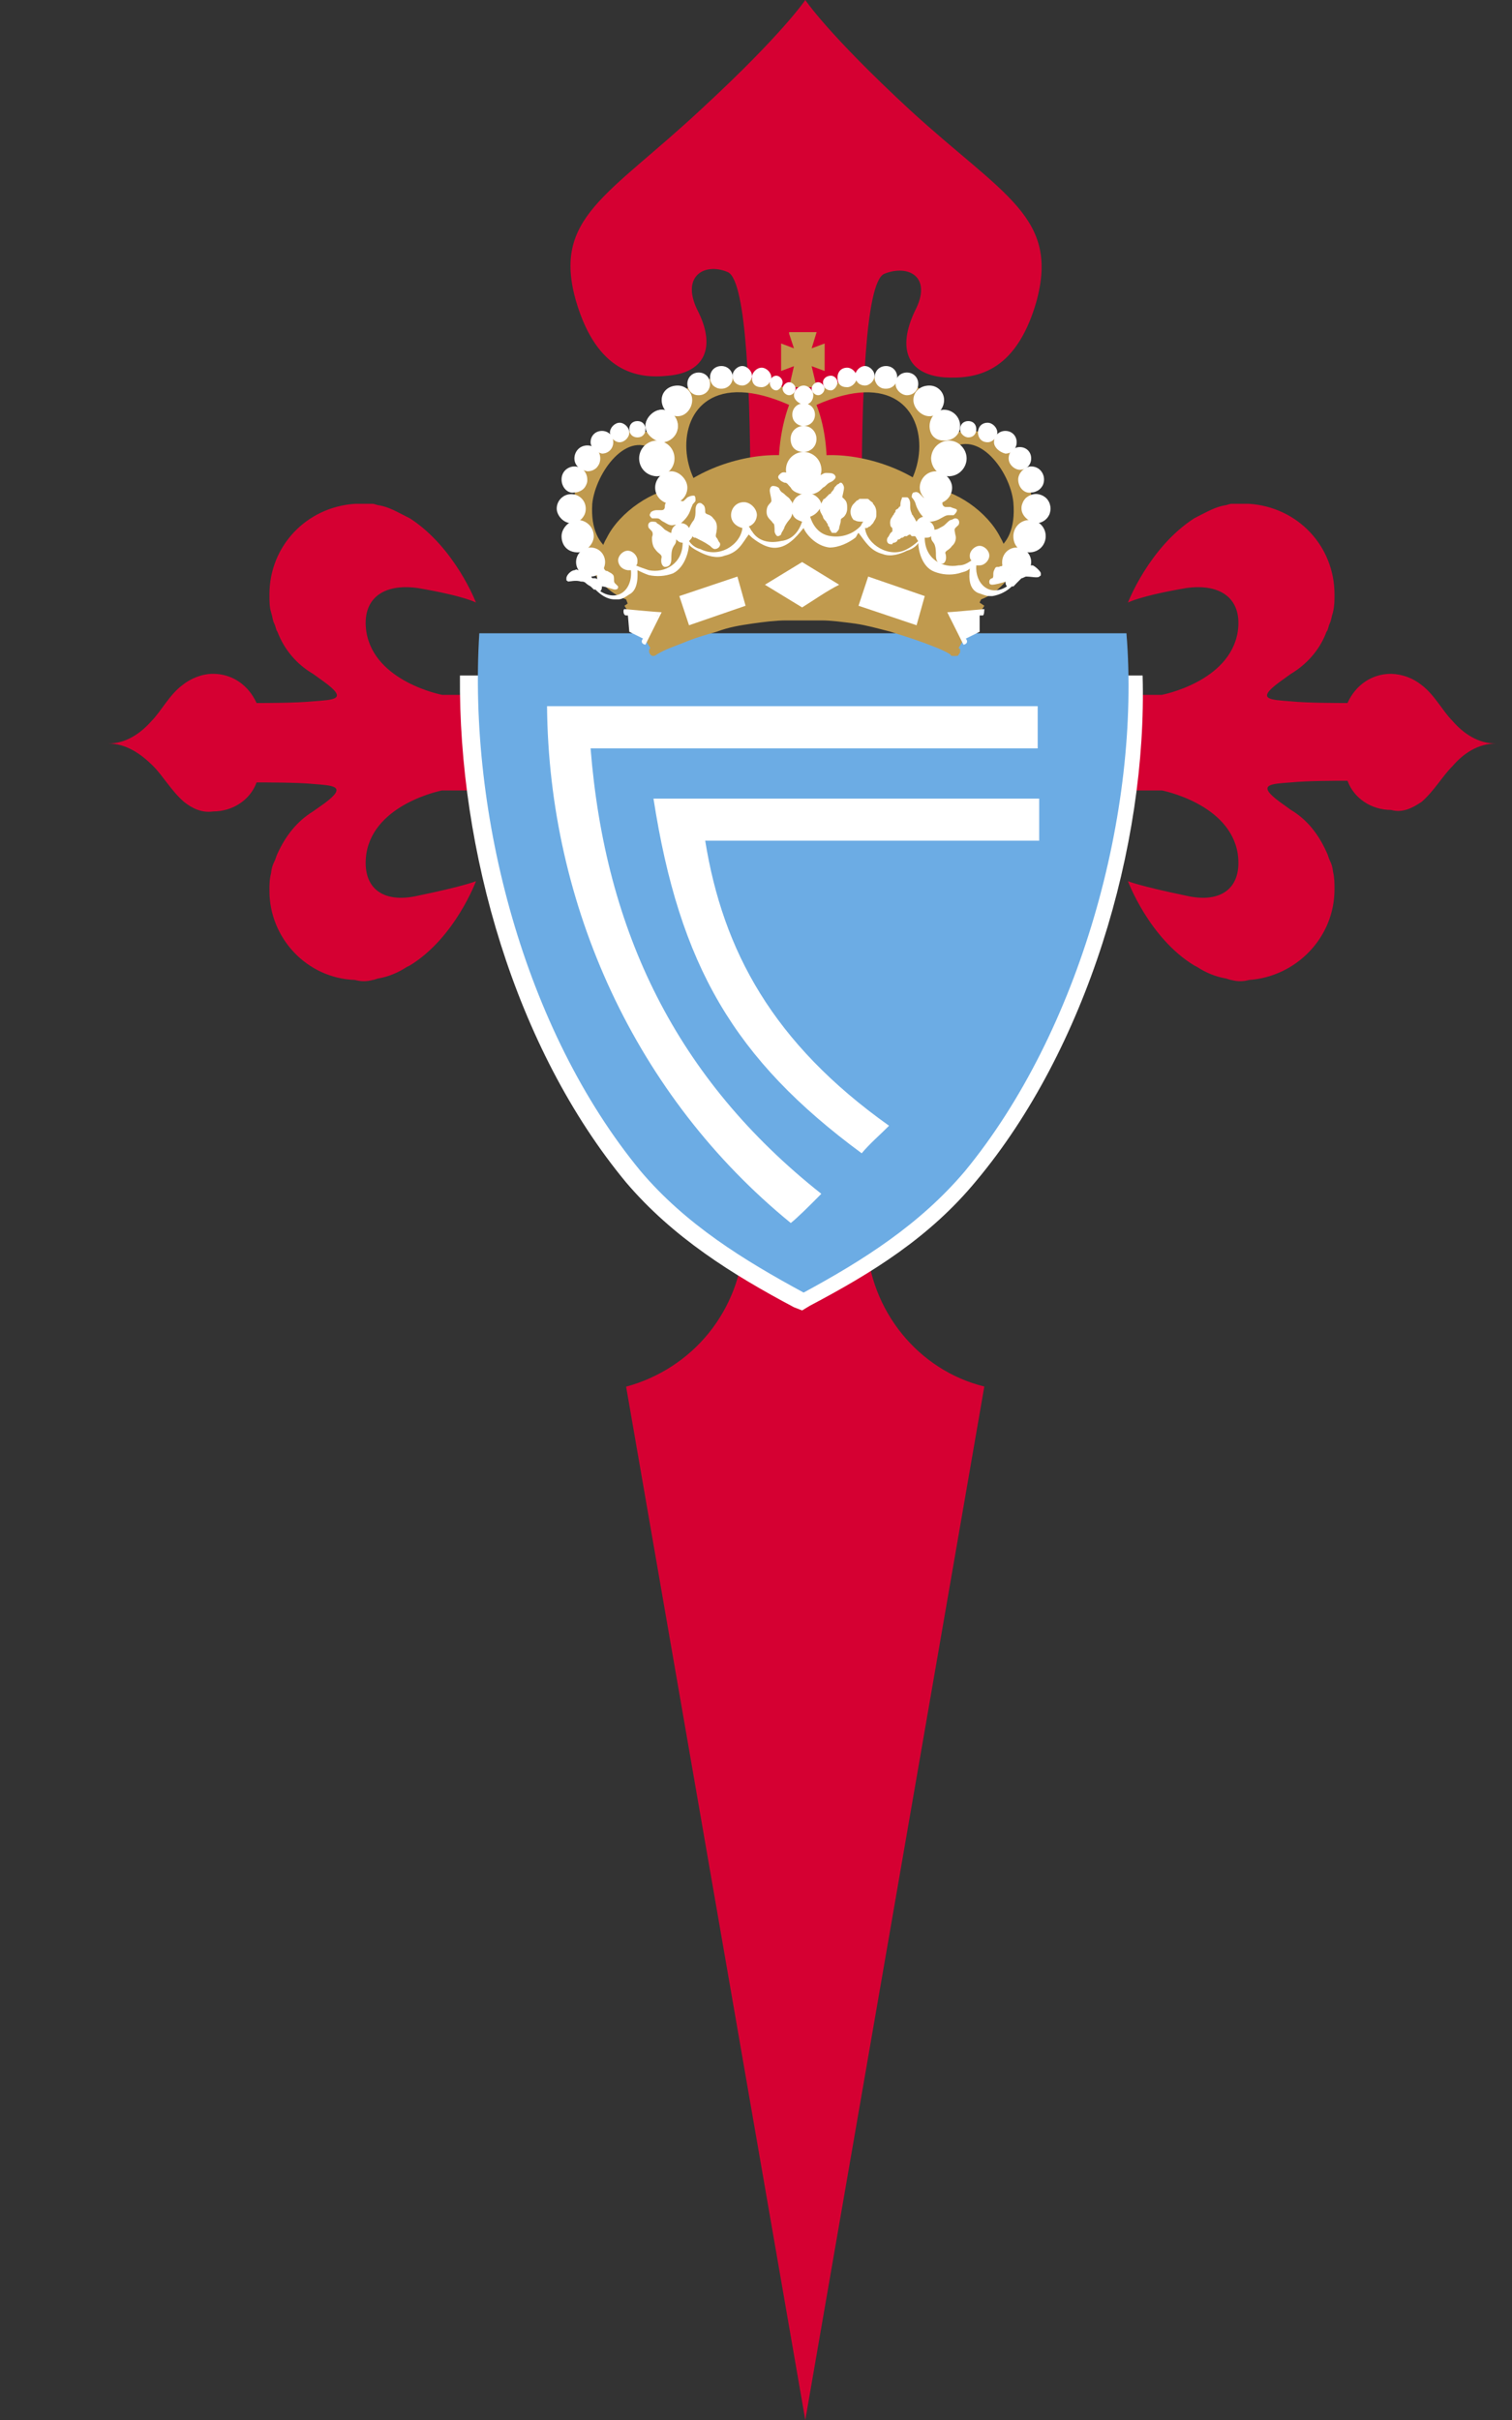 <svg width="10" height="16" viewBox="0 0 10 16" fill="none" xmlns="http://www.w3.org/2000/svg">
<rect x="0" y="0" width="10" height="16" fill="#333333" stroke="none"/>
<g clip-path="url(#clip0_795_2210)">
<path d="M5.326 3.299H4.963C4.963 2.656 4.941 1.853 4.813 1.799C4.664 1.735 4.504 1.821 4.61 2.045C4.739 2.292 4.664 2.463 4.419 2.484C4.216 2.506 3.949 2.463 3.81 1.992C3.65 1.435 4.024 1.296 4.643 0.717C5.176 0.225 5.326 0 5.326 0C5.326 0 5.475 0.225 6.019 0.728C6.639 1.296 7.012 1.435 6.852 2.003C6.713 2.474 6.446 2.506 6.244 2.495C5.998 2.474 5.934 2.302 6.051 2.056C6.169 1.831 6.009 1.746 5.849 1.81C5.72 1.863 5.699 2.667 5.699 3.309H5.326V3.298V3.299ZM5.326 16L4.141 9.168C4.356 9.11 4.548 8.986 4.688 8.813C4.828 8.639 4.909 8.426 4.92 8.204H5.731C5.752 8.664 6.073 9.06 6.51 9.167L5.326 16ZM1.216 5.301C1.131 5.226 1.078 5.13 1.014 5.066C0.928 4.98 0.832 4.916 0.715 4.916C0.832 4.916 0.928 4.851 1.003 4.766C1.067 4.701 1.12 4.594 1.206 4.53C1.259 4.487 1.334 4.455 1.409 4.455C1.537 4.455 1.643 4.53 1.697 4.648C1.761 4.648 1.953 4.648 2.07 4.637C2.209 4.626 2.305 4.626 2.145 4.509L2.07 4.455C1.962 4.392 1.879 4.294 1.835 4.177C1.825 4.166 1.825 4.145 1.814 4.123C1.803 4.102 1.803 4.08 1.793 4.048C1.782 4.016 1.782 3.973 1.782 3.93C1.782 3.609 2.028 3.352 2.348 3.331H2.465C2.476 3.331 2.497 3.341 2.508 3.341C2.572 3.352 2.625 3.384 2.689 3.416L2.711 3.427C3.009 3.62 3.148 3.984 3.148 3.984C3.148 3.984 3.074 3.941 2.764 3.888C2.529 3.855 2.391 3.963 2.423 4.177C2.476 4.509 2.924 4.594 2.924 4.594H3.703V5.226H2.924C2.924 5.226 2.476 5.312 2.423 5.644C2.391 5.869 2.529 5.976 2.764 5.922C3.074 5.858 3.148 5.826 3.148 5.826C3.148 5.826 3.009 6.201 2.711 6.383L2.689 6.394C2.634 6.43 2.573 6.456 2.508 6.468C2.497 6.468 2.476 6.479 2.465 6.479C2.427 6.49 2.386 6.49 2.348 6.479C2.028 6.468 1.782 6.201 1.782 5.89C1.782 5.847 1.782 5.815 1.793 5.772C1.795 5.746 1.802 5.721 1.814 5.697C1.825 5.676 1.825 5.665 1.835 5.644C1.889 5.526 1.964 5.43 2.07 5.365L2.145 5.312C2.305 5.194 2.198 5.194 2.07 5.183C1.964 5.173 1.761 5.173 1.697 5.173C1.654 5.291 1.537 5.365 1.409 5.365C1.334 5.376 1.27 5.344 1.216 5.301ZM9.403 5.301C9.488 5.226 9.541 5.13 9.606 5.066C9.68 4.98 9.776 4.916 9.894 4.916C9.776 4.916 9.68 4.851 9.606 4.766C9.541 4.701 9.488 4.594 9.403 4.53C9.345 4.483 9.274 4.457 9.2 4.455C9.072 4.455 8.965 4.53 8.912 4.648C8.848 4.648 8.645 4.648 8.538 4.637C8.399 4.626 8.303 4.626 8.463 4.509L8.538 4.455C8.645 4.391 8.73 4.294 8.773 4.177C8.784 4.166 8.784 4.145 8.794 4.123C8.805 4.102 8.805 4.08 8.816 4.048C8.826 4.005 8.826 3.973 8.826 3.93C8.826 3.609 8.581 3.352 8.261 3.331H8.143C8.133 3.331 8.111 3.341 8.101 3.341C8.037 3.352 7.983 3.384 7.919 3.416L7.898 3.427C7.599 3.62 7.46 3.984 7.46 3.984C7.46 3.984 7.535 3.941 7.845 3.888C8.079 3.855 8.218 3.963 8.186 4.177C8.133 4.509 7.684 4.594 7.684 4.594H6.905V5.226H7.684C7.684 5.226 8.133 5.312 8.186 5.644C8.218 5.869 8.079 5.976 7.845 5.922C7.535 5.858 7.46 5.826 7.46 5.826C7.46 5.826 7.599 6.201 7.898 6.383L7.919 6.394C7.983 6.436 8.047 6.458 8.101 6.468C8.111 6.468 8.133 6.479 8.143 6.479C8.182 6.49 8.222 6.49 8.261 6.479C8.57 6.458 8.826 6.201 8.826 5.88C8.826 5.837 8.826 5.805 8.816 5.762C8.814 5.736 8.806 5.71 8.794 5.687C8.784 5.665 8.784 5.654 8.773 5.633C8.72 5.515 8.645 5.419 8.538 5.355L8.463 5.301C8.303 5.183 8.41 5.183 8.538 5.173C8.645 5.162 8.848 5.162 8.912 5.162C8.955 5.28 9.072 5.355 9.2 5.355C9.275 5.376 9.339 5.344 9.403 5.301Z" fill="#D50032"/>
<path d="M6.457 7.807C6.148 8.182 5.764 8.418 5.358 8.632L5.305 8.664L5.251 8.643C4.846 8.428 4.451 8.182 4.141 7.818C3.405 6.929 3.031 5.622 3.042 4.466H7.557C7.589 5.601 7.183 6.94 6.457 7.807Z" fill="white"/>
<path d="M7.45 4.187C7.546 5.365 7.14 6.822 6.382 7.743C6.083 8.096 5.71 8.332 5.315 8.546C4.92 8.332 4.536 8.096 4.237 7.743C3.468 6.811 3.095 5.387 3.17 4.187H7.45Z" fill="#6CACE4"/>
<path d="M6.489 3.855C5.87 3.609 5.784 3.556 5.315 3.556C4.749 3.556 4.696 3.609 4.141 3.855C4.077 3.814 4.019 3.764 3.97 3.706C3.97 3.663 3.981 3.609 4.013 3.556C4.098 3.384 4.322 3.234 4.493 3.224C4.696 3.063 5.027 2.977 5.262 3.02C5.283 3.02 5.304 3.031 5.315 3.031C5.336 3.031 5.347 3.02 5.368 3.02C5.603 2.977 5.934 3.063 6.137 3.224C6.318 3.234 6.532 3.384 6.617 3.555C6.649 3.609 6.66 3.663 6.66 3.705C6.611 3.764 6.553 3.814 6.489 3.855Z" fill="#C09A4E"/>
<path d="M5.315 2.613C5.912 2.345 6.211 2.559 6.265 2.87C7.001 2.688 6.937 3.791 6.489 3.963L6.425 4.091C6.051 4.016 5.784 3.984 5.315 3.984C4.973 3.984 4.472 4.005 4.173 4.048L4.141 3.963C3.682 3.802 3.618 2.688 4.354 2.87C4.418 2.559 4.706 2.345 5.315 2.613ZM4.183 3.684C4.482 3.695 4.461 3.491 4.429 3.331C4.407 3.213 4.343 3.17 4.343 2.988C4.151 2.827 3.938 3.127 3.917 3.331C3.895 3.684 4.162 3.684 4.183 3.684ZM5.219 2.677C4.226 2.238 4.429 3.684 5.133 3.341C5.176 3.32 5.176 3.277 5.165 3.234C5.133 3.074 5.155 2.849 5.219 2.677ZM5.4 2.677C5.464 2.838 5.485 3.063 5.453 3.234C5.443 3.277 5.443 3.32 5.485 3.341C6.19 3.695 6.393 2.238 5.4 2.677ZM6.435 3.684C6.457 3.684 6.734 3.684 6.702 3.32C6.681 3.116 6.467 2.827 6.275 2.977C6.275 3.159 6.211 3.202 6.19 3.32C6.158 3.491 6.137 3.695 6.435 3.684Z" fill="#C09A4E"/>
<path d="M6.51 4.005L6.34 4.284L6.35 4.294V4.305C6.35 4.316 6.35 4.316 6.34 4.327C6.34 4.337 6.329 4.337 6.318 4.337H6.308C6.297 4.337 6.286 4.337 6.286 4.327C6.233 4.294 6.169 4.273 6.116 4.252C6.03 4.22 5.956 4.198 5.891 4.177C5.806 4.155 5.731 4.134 5.656 4.123C5.571 4.112 5.496 4.102 5.433 4.102H5.198C5.134 4.102 5.048 4.112 4.974 4.123C4.899 4.134 4.824 4.145 4.739 4.177C4.664 4.198 4.589 4.22 4.514 4.252C4.461 4.273 4.397 4.294 4.344 4.327C4.333 4.337 4.323 4.337 4.323 4.337C4.312 4.337 4.312 4.337 4.301 4.327C4.296 4.321 4.293 4.313 4.293 4.305C4.293 4.297 4.296 4.29 4.301 4.284L4.13 4.005C4.76 3.566 5.87 3.566 6.51 4.005ZM5.219 2.206V2.196H5.401L5.368 2.303L5.454 2.271V2.453L5.368 2.421L5.401 2.56H5.219L5.251 2.421L5.166 2.453V2.271L5.251 2.303L5.219 2.206V2.206Z" fill="#C09A4E"/>
<path d="M5.646 3.438C5.633 3.423 5.625 3.404 5.625 3.384C5.625 3.363 5.635 3.341 5.646 3.331L5.667 3.309C5.678 3.309 5.678 3.298 5.689 3.298H5.731C5.742 3.298 5.742 3.298 5.753 3.309C5.764 3.32 5.774 3.32 5.774 3.331C5.788 3.345 5.795 3.364 5.796 3.384V3.406C5.796 3.427 5.785 3.438 5.774 3.459L5.753 3.481C5.742 3.481 5.742 3.491 5.731 3.491H5.721C5.731 3.598 5.881 3.695 5.998 3.631C6.02 3.62 6.052 3.598 6.073 3.577C6.062 3.566 6.062 3.555 6.052 3.545H6.03L6.02 3.534C6.009 3.534 5.998 3.545 5.998 3.545H5.987C5.977 3.545 5.977 3.555 5.966 3.555C5.955 3.555 5.955 3.566 5.945 3.566C5.945 3.566 5.934 3.566 5.934 3.577C5.934 3.577 5.923 3.588 5.913 3.588C5.913 3.588 5.902 3.588 5.902 3.598H5.891C5.87 3.598 5.86 3.577 5.87 3.555C5.881 3.545 5.881 3.534 5.891 3.523L5.902 3.513V3.502C5.902 3.491 5.902 3.491 5.891 3.481C5.881 3.449 5.891 3.427 5.902 3.416C5.902 3.406 5.913 3.406 5.913 3.395C5.923 3.384 5.923 3.384 5.923 3.373C5.934 3.363 5.945 3.363 5.945 3.352C5.955 3.352 5.955 3.341 5.955 3.341C5.955 3.309 5.966 3.298 5.966 3.288H5.998C6.009 3.288 6.02 3.309 6.02 3.331V3.341C6.02 3.363 6.02 3.373 6.03 3.395C6.03 3.406 6.041 3.406 6.041 3.416C6.052 3.427 6.052 3.438 6.062 3.449C6.067 3.439 6.075 3.43 6.084 3.425C6.094 3.419 6.105 3.416 6.116 3.416V3.427C6.098 3.412 6.084 3.394 6.073 3.373C6.062 3.352 6.062 3.352 6.052 3.32C6.052 3.32 6.041 3.298 6.03 3.288C6.03 3.277 6.03 3.266 6.041 3.256C6.052 3.256 6.062 3.245 6.084 3.266L6.105 3.288C6.116 3.298 6.126 3.288 6.137 3.288C6.148 3.288 6.158 3.277 6.169 3.277H6.19C6.19 3.277 6.212 3.277 6.222 3.298C6.233 3.309 6.233 3.32 6.233 3.331C6.233 3.341 6.244 3.352 6.254 3.352H6.286C6.308 3.363 6.329 3.363 6.329 3.373C6.329 3.384 6.319 3.395 6.308 3.406H6.276C6.254 3.406 6.244 3.416 6.222 3.427C6.203 3.439 6.181 3.446 6.158 3.449H6.148C6.158 3.454 6.166 3.461 6.171 3.471C6.177 3.48 6.18 3.491 6.18 3.502C6.201 3.502 6.212 3.491 6.233 3.481C6.254 3.47 6.265 3.449 6.286 3.438C6.297 3.438 6.308 3.427 6.318 3.427C6.34 3.427 6.35 3.449 6.34 3.47L6.318 3.491C6.308 3.502 6.318 3.523 6.318 3.534C6.323 3.547 6.323 3.561 6.319 3.575C6.315 3.588 6.308 3.6 6.297 3.609C6.276 3.641 6.244 3.641 6.254 3.663C6.265 3.706 6.244 3.727 6.233 3.727C6.222 3.727 6.19 3.727 6.19 3.673C6.19 3.652 6.19 3.62 6.18 3.598C6.169 3.577 6.158 3.577 6.158 3.545C6.148 3.555 6.137 3.555 6.116 3.555C6.116 3.695 6.233 3.759 6.34 3.738C6.372 3.738 6.393 3.727 6.425 3.706C6.414 3.695 6.414 3.684 6.414 3.673C6.414 3.641 6.447 3.609 6.479 3.609C6.511 3.609 6.543 3.641 6.543 3.673C6.543 3.706 6.511 3.738 6.479 3.738H6.457C6.447 3.855 6.542 3.952 6.66 3.877C6.65 3.866 6.65 3.855 6.65 3.845C6.628 3.855 6.575 3.866 6.564 3.866C6.543 3.866 6.543 3.855 6.543 3.845C6.543 3.834 6.553 3.823 6.564 3.823C6.575 3.812 6.564 3.791 6.575 3.77C6.585 3.748 6.585 3.748 6.607 3.748C6.628 3.738 6.628 3.748 6.628 3.738C6.639 3.738 6.639 3.716 6.639 3.716L6.649 3.706H6.671C6.681 3.716 6.681 3.727 6.681 3.738V3.802C6.692 3.802 6.692 3.791 6.703 3.791H6.713C6.713 3.78 6.724 3.748 6.724 3.727V3.695C6.735 3.684 6.745 3.695 6.756 3.695C6.767 3.706 6.788 3.738 6.799 3.738H6.831C6.852 3.748 6.884 3.78 6.884 3.791C6.884 3.812 6.884 3.802 6.874 3.812C6.863 3.823 6.82 3.812 6.788 3.812C6.777 3.812 6.767 3.823 6.756 3.823L6.724 3.855L6.703 3.877H6.692C6.657 3.911 6.612 3.933 6.564 3.941H6.543C6.521 3.941 6.5 3.93 6.468 3.92C6.393 3.887 6.414 3.78 6.414 3.759C6.393 3.78 6.372 3.78 6.34 3.791C6.286 3.804 6.231 3.8 6.18 3.78C6.094 3.748 6.073 3.631 6.073 3.588C6.073 3.598 6.041 3.63 5.998 3.641C5.955 3.663 5.891 3.684 5.838 3.663C5.753 3.641 5.721 3.577 5.678 3.523C5.667 3.534 5.667 3.545 5.657 3.555C5.614 3.588 5.55 3.62 5.486 3.62C5.39 3.609 5.326 3.523 5.315 3.491C5.294 3.513 5.23 3.609 5.145 3.62C5.08 3.631 5.016 3.588 4.974 3.555L4.952 3.534C4.91 3.588 4.888 3.652 4.792 3.674C4.739 3.695 4.675 3.674 4.632 3.652C4.589 3.631 4.557 3.609 4.557 3.598C4.557 3.63 4.536 3.748 4.451 3.791C4.399 3.81 4.344 3.814 4.29 3.802C4.265 3.793 4.24 3.782 4.216 3.77C4.216 3.791 4.227 3.898 4.162 3.93C4.13 3.952 4.109 3.963 4.088 3.963H4.066C4.013 3.963 3.97 3.93 3.938 3.898H3.928L3.906 3.877C3.885 3.866 3.874 3.855 3.874 3.855C3.864 3.845 3.853 3.845 3.842 3.845C3.81 3.834 3.768 3.845 3.757 3.845C3.746 3.834 3.746 3.845 3.746 3.823C3.746 3.802 3.778 3.77 3.8 3.77C3.821 3.759 3.81 3.77 3.832 3.77C3.853 3.77 3.864 3.738 3.874 3.727C3.885 3.716 3.896 3.716 3.906 3.727C3.917 3.738 3.906 3.727 3.906 3.759C3.906 3.78 3.906 3.812 3.917 3.823H3.927C3.938 3.823 3.949 3.823 3.949 3.834V3.77C3.949 3.759 3.949 3.748 3.959 3.738C3.97 3.727 3.981 3.738 3.981 3.738C3.981 3.738 3.992 3.738 3.992 3.748C3.992 3.759 4.002 3.77 4.002 3.77C4.013 3.78 4.013 3.77 4.024 3.78C4.045 3.791 4.045 3.791 4.056 3.802C4.066 3.823 4.056 3.845 4.066 3.855L4.088 3.877C4.088 3.887 4.088 3.898 4.066 3.898C4.056 3.898 4.002 3.877 3.981 3.877C3.981 3.887 3.981 3.898 3.97 3.909C4.088 3.984 4.184 3.898 4.173 3.77H4.152C4.135 3.768 4.12 3.761 4.108 3.75C4.096 3.738 4.089 3.722 4.088 3.706C4.088 3.673 4.12 3.641 4.152 3.641C4.184 3.641 4.216 3.673 4.216 3.706C4.216 3.716 4.216 3.738 4.205 3.738C4.227 3.748 4.259 3.759 4.291 3.77C4.397 3.791 4.515 3.727 4.515 3.588C4.493 3.588 4.483 3.577 4.472 3.566C4.472 3.598 4.461 3.598 4.451 3.62C4.44 3.641 4.44 3.673 4.44 3.695C4.44 3.748 4.408 3.748 4.397 3.748C4.386 3.748 4.365 3.727 4.376 3.684C4.376 3.663 4.355 3.663 4.333 3.631C4.323 3.62 4.312 3.598 4.312 3.556C4.312 3.545 4.323 3.534 4.312 3.513L4.291 3.491C4.28 3.47 4.291 3.449 4.312 3.449C4.323 3.449 4.344 3.449 4.344 3.459C4.365 3.47 4.376 3.481 4.397 3.502C4.418 3.513 4.429 3.523 4.44 3.523C4.44 3.502 4.451 3.481 4.472 3.47H4.461C4.429 3.481 4.408 3.459 4.386 3.449C4.365 3.438 4.365 3.427 4.344 3.427H4.312C4.301 3.416 4.291 3.406 4.301 3.395C4.301 3.384 4.323 3.373 4.344 3.373H4.376C4.397 3.373 4.397 3.352 4.397 3.352C4.397 3.341 4.397 3.331 4.408 3.32C4.418 3.311 4.428 3.304 4.44 3.298H4.461C4.472 3.298 4.483 3.298 4.493 3.309C4.504 3.309 4.515 3.32 4.525 3.309L4.547 3.288C4.568 3.277 4.579 3.277 4.589 3.277C4.6 3.277 4.6 3.298 4.6 3.309C4.6 3.32 4.579 3.331 4.579 3.341C4.568 3.363 4.568 3.373 4.557 3.395C4.547 3.415 4.532 3.433 4.515 3.449L4.504 3.459C4.525 3.459 4.547 3.47 4.557 3.491C4.566 3.472 4.576 3.454 4.589 3.438C4.6 3.416 4.6 3.395 4.6 3.373C4.6 3.32 4.632 3.32 4.643 3.331C4.653 3.341 4.664 3.341 4.664 3.384C4.664 3.406 4.696 3.395 4.717 3.427C4.728 3.438 4.749 3.459 4.739 3.513C4.739 3.523 4.728 3.545 4.739 3.555C4.749 3.566 4.749 3.577 4.76 3.588C4.771 3.609 4.749 3.63 4.728 3.63C4.717 3.63 4.707 3.62 4.696 3.609C4.664 3.588 4.664 3.588 4.643 3.577L4.6 3.555C4.589 3.555 4.589 3.555 4.579 3.545C4.579 3.555 4.568 3.566 4.557 3.577C4.575 3.604 4.601 3.623 4.632 3.63C4.76 3.695 4.899 3.598 4.91 3.491C4.867 3.481 4.835 3.449 4.835 3.406C4.835 3.363 4.867 3.32 4.92 3.32C4.963 3.32 5.006 3.363 5.006 3.406C5.005 3.422 5 3.438 4.991 3.451C4.981 3.465 4.968 3.475 4.952 3.481C4.963 3.491 4.963 3.502 4.974 3.513C5.006 3.566 5.07 3.598 5.166 3.577C5.262 3.566 5.294 3.481 5.305 3.449C5.272 3.438 5.251 3.427 5.24 3.395C5.238 3.411 5.23 3.426 5.219 3.438C5.209 3.449 5.187 3.481 5.187 3.491C5.177 3.513 5.166 3.523 5.166 3.534C5.155 3.545 5.144 3.545 5.144 3.545C5.134 3.545 5.123 3.523 5.123 3.513C5.123 3.491 5.123 3.459 5.112 3.459C5.102 3.438 5.07 3.427 5.07 3.384C5.07 3.331 5.102 3.331 5.102 3.309C5.102 3.298 5.091 3.256 5.091 3.245C5.091 3.224 5.101 3.213 5.112 3.213C5.134 3.213 5.155 3.224 5.155 3.234C5.166 3.256 5.176 3.256 5.187 3.266C5.208 3.288 5.219 3.288 5.23 3.309C5.24 3.32 5.24 3.32 5.24 3.331C5.245 3.316 5.253 3.302 5.264 3.29C5.276 3.279 5.289 3.271 5.305 3.266H5.294C5.262 3.256 5.24 3.245 5.23 3.224C5.208 3.202 5.208 3.191 5.187 3.191C5.166 3.181 5.166 3.181 5.155 3.17C5.144 3.159 5.144 3.149 5.155 3.138C5.166 3.127 5.176 3.116 5.208 3.127C5.23 3.127 5.23 3.127 5.24 3.138C5.262 3.149 5.262 3.138 5.272 3.138C5.283 3.127 5.294 3.106 5.305 3.106C5.326 3.095 5.337 3.095 5.337 3.095C5.337 3.095 5.347 3.095 5.369 3.106C5.39 3.116 5.39 3.138 5.401 3.138C5.411 3.149 5.411 3.149 5.433 3.138C5.454 3.127 5.454 3.127 5.465 3.127C5.486 3.127 5.507 3.127 5.518 3.138C5.529 3.149 5.529 3.159 5.518 3.17C5.507 3.181 5.507 3.181 5.486 3.191C5.465 3.202 5.465 3.213 5.443 3.224C5.422 3.245 5.411 3.256 5.379 3.266H5.369C5.384 3.271 5.397 3.279 5.409 3.291C5.42 3.302 5.428 3.316 5.433 3.331C5.433 3.32 5.443 3.309 5.443 3.309C5.443 3.309 5.443 3.298 5.454 3.298L5.475 3.277L5.486 3.266C5.486 3.266 5.497 3.266 5.497 3.256C5.507 3.245 5.518 3.234 5.518 3.224L5.539 3.202C5.55 3.202 5.55 3.191 5.561 3.191C5.571 3.191 5.582 3.213 5.582 3.224C5.582 3.245 5.571 3.277 5.571 3.288L5.582 3.298C5.593 3.309 5.603 3.32 5.603 3.352V3.363C5.603 3.383 5.595 3.402 5.582 3.416C5.571 3.427 5.561 3.427 5.561 3.438C5.561 3.459 5.55 3.481 5.55 3.491C5.55 3.502 5.539 3.513 5.529 3.523H5.507C5.507 3.523 5.497 3.523 5.497 3.513C5.497 3.513 5.486 3.502 5.486 3.491C5.486 3.481 5.475 3.481 5.475 3.47C5.475 3.459 5.465 3.459 5.465 3.449C5.454 3.438 5.443 3.427 5.443 3.416C5.433 3.395 5.422 3.384 5.422 3.363C5.408 3.388 5.385 3.407 5.358 3.416C5.368 3.449 5.401 3.534 5.497 3.545C5.531 3.55 5.567 3.547 5.6 3.536C5.634 3.525 5.664 3.506 5.689 3.481C5.699 3.47 5.699 3.459 5.71 3.449H5.699C5.657 3.449 5.657 3.438 5.646 3.438Z" fill="white"/>
<path d="M4.333 3.224C4.333 3.17 4.376 3.116 4.44 3.116C4.493 3.116 4.546 3.17 4.546 3.224C4.546 3.252 4.535 3.279 4.515 3.299C4.495 3.319 4.468 3.331 4.44 3.331C4.411 3.331 4.384 3.319 4.364 3.299C4.344 3.279 4.333 3.252 4.333 3.224ZM4.376 2.645C4.376 2.592 4.418 2.549 4.482 2.549C4.536 2.549 4.578 2.592 4.578 2.645C4.578 2.699 4.536 2.752 4.482 2.752C4.454 2.752 4.427 2.741 4.407 2.721C4.387 2.701 4.376 2.673 4.376 2.645Z" fill="white"/>
<path d="M4.546 2.538C4.546 2.495 4.578 2.463 4.621 2.463C4.664 2.463 4.696 2.495 4.696 2.538C4.696 2.581 4.664 2.613 4.621 2.613C4.611 2.613 4.601 2.612 4.592 2.608C4.583 2.604 4.575 2.599 4.568 2.592C4.561 2.585 4.555 2.576 4.552 2.567C4.548 2.558 4.546 2.548 4.546 2.538Z" fill="white"/>
<path d="M4.696 2.495C4.696 2.452 4.728 2.42 4.771 2.42C4.813 2.42 4.846 2.452 4.846 2.495C4.846 2.538 4.813 2.57 4.771 2.57C4.761 2.57 4.751 2.569 4.742 2.565C4.733 2.561 4.724 2.556 4.717 2.549C4.71 2.542 4.705 2.533 4.701 2.524C4.697 2.515 4.696 2.505 4.696 2.495Z" fill="white"/>
<path d="M4.845 2.484C4.845 2.452 4.877 2.42 4.909 2.42C4.941 2.42 4.973 2.452 4.973 2.484C4.973 2.517 4.941 2.549 4.909 2.549C4.877 2.549 4.845 2.527 4.845 2.484ZM4.973 2.495C4.973 2.463 5.005 2.431 5.037 2.431C5.069 2.431 5.101 2.463 5.101 2.495C5.101 2.527 5.069 2.56 5.037 2.56C4.995 2.56 4.973 2.538 4.973 2.495Z" fill="white"/>
<path d="M5.091 2.527C5.091 2.506 5.112 2.484 5.134 2.484C5.155 2.484 5.176 2.506 5.176 2.527C5.176 2.549 5.155 2.581 5.134 2.581C5.112 2.581 5.091 2.56 5.091 2.527ZM5.176 2.57C5.176 2.549 5.198 2.527 5.219 2.527C5.24 2.527 5.262 2.549 5.262 2.57C5.262 2.592 5.24 2.613 5.219 2.613C5.198 2.613 5.176 2.592 5.176 2.57Z" fill="white"/>
<path d="M5.251 2.613C5.251 2.581 5.283 2.549 5.315 2.549C5.347 2.549 5.379 2.581 5.379 2.613C5.379 2.645 5.358 2.677 5.315 2.677C5.283 2.667 5.251 2.645 5.251 2.613Z" fill="white"/>
<path d="M5.24 2.742C5.24 2.699 5.272 2.667 5.315 2.667C5.358 2.667 5.39 2.699 5.39 2.742C5.39 2.784 5.358 2.816 5.315 2.816C5.305 2.817 5.295 2.815 5.286 2.811C5.277 2.807 5.269 2.802 5.262 2.795C5.255 2.788 5.249 2.78 5.245 2.77C5.242 2.761 5.24 2.751 5.24 2.742Z" fill="white"/>
<path d="M5.229 2.902C5.229 2.849 5.272 2.816 5.315 2.816C5.368 2.816 5.4 2.859 5.4 2.902C5.4 2.913 5.398 2.925 5.394 2.935C5.39 2.946 5.383 2.955 5.376 2.963C5.368 2.971 5.358 2.977 5.348 2.982C5.337 2.986 5.326 2.988 5.315 2.988C5.262 2.988 5.229 2.956 5.229 2.902Z" fill="white"/>
<path d="M5.198 3.106C5.198 3.075 5.21 3.045 5.232 3.023C5.254 3.001 5.284 2.988 5.315 2.988C5.346 2.988 5.376 3.001 5.398 3.023C5.42 3.045 5.432 3.075 5.433 3.106C5.432 3.137 5.42 3.167 5.398 3.189C5.376 3.211 5.346 3.223 5.315 3.224C5.251 3.213 5.198 3.17 5.198 3.106ZM3.81 3.716C3.81 3.691 3.82 3.666 3.838 3.648C3.856 3.63 3.881 3.62 3.906 3.62C3.932 3.62 3.956 3.63 3.974 3.648C3.992 3.666 4.002 3.691 4.002 3.716C4.002 3.742 3.992 3.766 3.974 3.784C3.956 3.802 3.932 3.812 3.906 3.812C3.881 3.812 3.856 3.802 3.838 3.784C3.82 3.766 3.81 3.742 3.81 3.716Z" fill="white"/>
<path d="M3.714 3.545C3.714 3.491 3.767 3.438 3.821 3.438C3.874 3.438 3.927 3.481 3.927 3.545C3.927 3.598 3.874 3.652 3.821 3.652C3.757 3.652 3.714 3.609 3.714 3.545H3.714Z" fill="white"/>
<path d="M3.682 3.363C3.682 3.337 3.692 3.313 3.71 3.295C3.728 3.277 3.752 3.267 3.778 3.267C3.803 3.267 3.828 3.277 3.846 3.295C3.864 3.313 3.874 3.337 3.874 3.363C3.874 3.375 3.872 3.388 3.867 3.4C3.862 3.411 3.855 3.422 3.846 3.431C3.837 3.44 3.826 3.447 3.815 3.452C3.803 3.457 3.79 3.459 3.778 3.459C3.725 3.459 3.682 3.406 3.682 3.363ZM3.714 3.17C3.714 3.116 3.757 3.084 3.799 3.084C3.853 3.084 3.884 3.127 3.884 3.17C3.885 3.181 3.883 3.192 3.878 3.203C3.874 3.213 3.868 3.223 3.86 3.231C3.852 3.239 3.842 3.245 3.832 3.249C3.822 3.254 3.81 3.256 3.799 3.256C3.757 3.266 3.714 3.224 3.714 3.17H3.714Z" fill="white"/>
<path d="M3.799 3.031C3.799 2.988 3.831 2.945 3.885 2.945C3.927 2.945 3.97 2.977 3.97 3.031C3.97 3.042 3.968 3.053 3.964 3.064C3.96 3.074 3.953 3.084 3.946 3.092C3.938 3.1 3.928 3.106 3.918 3.11C3.907 3.114 3.896 3.116 3.885 3.116C3.831 3.106 3.799 3.074 3.799 3.031Z" fill="white"/>
<path d="M3.906 2.924C3.906 2.881 3.938 2.849 3.981 2.849C4.024 2.849 4.056 2.881 4.056 2.924C4.056 2.966 4.024 2.999 3.981 2.999C3.938 2.988 3.906 2.956 3.906 2.924Z" fill="white"/>
<path d="M4.034 2.86C4.034 2.827 4.066 2.795 4.098 2.795C4.13 2.795 4.162 2.827 4.162 2.86C4.162 2.892 4.13 2.924 4.098 2.924C4.066 2.924 4.034 2.892 4.034 2.859V2.86ZM4.162 2.838C4.162 2.806 4.183 2.784 4.216 2.784C4.248 2.784 4.269 2.806 4.269 2.838C4.269 2.87 4.248 2.892 4.216 2.892C4.184 2.892 4.162 2.87 4.162 2.838ZM6.083 3.224C6.083 3.17 6.126 3.116 6.19 3.116C6.244 3.116 6.297 3.17 6.297 3.224C6.297 3.252 6.286 3.279 6.266 3.299C6.246 3.319 6.218 3.331 6.19 3.331C6.137 3.331 6.083 3.277 6.083 3.224ZM6.041 2.645C6.041 2.592 6.083 2.549 6.147 2.549C6.201 2.549 6.244 2.592 6.244 2.645C6.244 2.699 6.201 2.752 6.147 2.752C6.094 2.752 6.041 2.699 6.041 2.645Z" fill="white"/>
<path d="M5.923 2.538C5.923 2.495 5.955 2.463 5.998 2.463C6.041 2.463 6.073 2.495 6.073 2.538C6.073 2.581 6.041 2.613 5.998 2.613C5.966 2.613 5.923 2.581 5.923 2.538Z" fill="white"/>
<path d="M5.785 2.495C5.785 2.452 5.817 2.42 5.86 2.42C5.902 2.42 5.934 2.452 5.934 2.495C5.934 2.538 5.902 2.57 5.859 2.57C5.849 2.57 5.84 2.569 5.83 2.565C5.821 2.561 5.813 2.556 5.806 2.549C5.799 2.542 5.794 2.533 5.79 2.524C5.786 2.515 5.784 2.505 5.785 2.495Z" fill="white"/>
<path d="M5.656 2.484C5.656 2.452 5.688 2.42 5.72 2.42C5.752 2.42 5.784 2.452 5.784 2.484C5.784 2.517 5.752 2.549 5.72 2.549C5.688 2.549 5.657 2.527 5.657 2.484H5.656Z" fill="white"/>
<path d="M5.539 2.495C5.539 2.463 5.56 2.431 5.603 2.431C5.635 2.431 5.667 2.463 5.667 2.495C5.667 2.527 5.635 2.56 5.603 2.56C5.56 2.56 5.539 2.538 5.539 2.495ZM5.443 2.527C5.443 2.506 5.464 2.484 5.496 2.484C5.518 2.484 5.539 2.506 5.539 2.527C5.539 2.549 5.518 2.581 5.496 2.581C5.464 2.581 5.443 2.56 5.443 2.527Z" fill="white"/>
<path d="M5.368 2.57C5.368 2.549 5.389 2.527 5.411 2.527C5.432 2.527 5.453 2.549 5.453 2.57C5.453 2.592 5.432 2.613 5.411 2.613C5.39 2.613 5.368 2.592 5.368 2.57ZM6.702 3.545C6.702 3.491 6.745 3.438 6.809 3.438C6.837 3.438 6.865 3.449 6.885 3.469C6.905 3.489 6.916 3.516 6.916 3.545C6.916 3.573 6.905 3.601 6.885 3.621C6.865 3.641 6.837 3.652 6.809 3.652C6.745 3.652 6.702 3.609 6.702 3.545Z" fill="white"/>
<path d="M6.756 3.363C6.755 3.35 6.758 3.338 6.763 3.326C6.767 3.314 6.775 3.303 6.783 3.294C6.792 3.286 6.803 3.278 6.815 3.274C6.826 3.269 6.839 3.266 6.852 3.266C6.864 3.266 6.877 3.269 6.889 3.274C6.9 3.278 6.911 3.286 6.92 3.294C6.929 3.303 6.936 3.314 6.941 3.326C6.945 3.338 6.948 3.35 6.948 3.363C6.948 3.375 6.945 3.388 6.941 3.4C6.936 3.411 6.929 3.422 6.92 3.431C6.911 3.44 6.9 3.447 6.889 3.452C6.877 3.457 6.864 3.459 6.852 3.459C6.798 3.449 6.756 3.406 6.756 3.363ZM6.734 3.17C6.734 3.127 6.777 3.084 6.82 3.084C6.873 3.084 6.905 3.127 6.905 3.17C6.905 3.181 6.903 3.192 6.899 3.203C6.895 3.213 6.888 3.223 6.88 3.231C6.872 3.239 6.863 3.245 6.852 3.249C6.842 3.254 6.831 3.256 6.82 3.256C6.777 3.266 6.734 3.224 6.734 3.17Z" fill="white"/>
<path d="M6.671 3.031C6.671 2.988 6.703 2.956 6.745 2.956C6.788 2.956 6.82 2.988 6.82 3.031C6.82 3.074 6.788 3.106 6.745 3.106C6.713 3.106 6.671 3.074 6.671 3.031Z" fill="white"/>
<path d="M6.574 2.924C6.574 2.881 6.607 2.849 6.649 2.849C6.692 2.849 6.724 2.881 6.724 2.924C6.724 2.966 6.692 2.999 6.649 2.999C6.607 2.988 6.574 2.956 6.574 2.924Z" fill="white"/>
<path d="M6.468 2.86C6.468 2.827 6.489 2.795 6.532 2.795C6.564 2.795 6.596 2.827 6.596 2.86C6.596 2.892 6.564 2.924 6.532 2.924C6.489 2.924 6.468 2.892 6.468 2.859L6.468 2.86ZM6.35 2.838C6.35 2.806 6.372 2.784 6.404 2.784C6.436 2.784 6.457 2.806 6.457 2.838C6.457 2.87 6.436 2.892 6.404 2.892C6.382 2.892 6.35 2.87 6.35 2.838ZM4.269 2.817C4.269 2.763 4.323 2.709 4.376 2.709C4.404 2.709 4.431 2.721 4.452 2.741C4.472 2.761 4.483 2.788 4.483 2.817C4.483 2.845 4.472 2.872 4.452 2.892C4.431 2.913 4.404 2.924 4.376 2.924C4.323 2.913 4.269 2.87 4.269 2.817H4.269Z" fill="white"/>
<path d="M4.269 2.817C4.269 2.763 4.323 2.709 4.376 2.709C4.404 2.709 4.431 2.721 4.452 2.741C4.472 2.761 4.483 2.788 4.483 2.817C4.483 2.845 4.472 2.872 4.452 2.892C4.431 2.913 4.404 2.924 4.376 2.924C4.323 2.913 4.269 2.87 4.269 2.817H4.269Z" fill="white"/>
<path d="M4.227 3.031C4.227 3 4.239 2.97 4.261 2.948C4.283 2.926 4.313 2.913 4.344 2.913C4.375 2.913 4.405 2.926 4.427 2.948C4.449 2.97 4.461 3 4.461 3.031C4.461 3.062 4.449 3.092 4.427 3.114C4.405 3.136 4.375 3.148 4.344 3.149C4.313 3.148 4.283 3.136 4.261 3.114C4.239 3.092 4.227 3.062 4.227 3.031ZM6.148 2.817C6.148 2.763 6.19 2.709 6.244 2.709C6.297 2.709 6.35 2.752 6.35 2.817C6.35 2.87 6.308 2.913 6.244 2.913C6.18 2.913 6.148 2.87 6.148 2.817ZM6.158 3.031C6.159 3 6.171 2.97 6.193 2.948C6.215 2.926 6.245 2.913 6.276 2.913C6.307 2.913 6.337 2.926 6.358 2.948C6.38 2.97 6.393 3 6.393 3.031C6.393 3.062 6.38 3.092 6.358 3.114C6.337 3.136 6.307 3.148 6.276 3.149C6.245 3.148 6.215 3.136 6.193 3.114C6.171 3.092 6.159 3.062 6.158 3.031ZM5.305 4.016L5.059 3.866L5.305 3.716L5.55 3.866C5.465 3.909 5.39 3.963 5.305 4.016Z" fill="white"/>
<path d="M5.305 3.748C5.369 3.78 5.422 3.823 5.486 3.855L5.305 3.963L5.134 3.855L5.305 3.748ZM6.116 3.941L5.742 3.812L5.678 4.005L6.062 4.134L6.116 3.941Z" fill="white"/>
<path d="M6.084 3.963L5.753 3.855L5.721 3.973L6.041 4.091L6.084 3.963ZM6.479 4.059V4.177L6.372 4.23L6.276 4.069L6.479 4.059Z" fill="white"/>
<path d="M6.5 4.069H6.286L6.393 4.23C6.404 4.252 6.382 4.262 6.372 4.262L6.265 4.048C6.265 4.048 6.286 4.048 6.51 4.027C6.51 4.027 6.51 4.069 6.5 4.069ZM4.493 3.941L4.877 3.812L4.931 4.005L4.557 4.134L4.493 3.941Z" fill="white"/>
<path d="M4.536 3.963L4.856 3.855L4.899 3.973L4.568 4.091L4.536 3.963ZM4.152 4.059L4.162 4.177L4.269 4.23L4.354 4.069L4.152 4.059Z" fill="white"/>
<path d="M4.141 4.069H4.354L4.247 4.23C4.237 4.252 4.258 4.262 4.269 4.262L4.376 4.048C4.376 4.048 4.354 4.048 4.13 4.027C4.12 4.027 4.12 4.069 4.141 4.069ZM6.628 3.716C6.628 3.691 6.638 3.666 6.656 3.648C6.674 3.63 6.698 3.62 6.724 3.62C6.749 3.62 6.774 3.63 6.792 3.648C6.81 3.666 6.82 3.691 6.82 3.716C6.82 3.729 6.817 3.741 6.813 3.753C6.808 3.765 6.801 3.775 6.792 3.784C6.783 3.793 6.772 3.8 6.761 3.805C6.749 3.81 6.736 3.813 6.724 3.812C6.711 3.813 6.698 3.81 6.687 3.805C6.675 3.8 6.664 3.793 6.655 3.784C6.647 3.775 6.639 3.765 6.635 3.753C6.63 3.741 6.627 3.729 6.628 3.716ZM3.906 4.948C4.002 6.158 4.472 7.133 5.432 7.893C5.347 7.979 5.272 8.053 5.23 8.086C4.205 7.25 3.629 5.987 3.618 4.669H6.863V4.948H3.906Z" fill="white"/>
<path d="M6.873 5.28H4.322C4.493 6.383 4.856 7.004 5.699 7.625C5.752 7.561 5.827 7.497 5.88 7.443C5.112 6.897 4.781 6.286 4.664 5.558H6.873L6.873 5.28Z" fill="white"/>
</g>
<defs>
<clipPath id="clip0_795_2210">
<rect width="9.179" height="16" fill="white" transform="translate(0.715)"/>
</clipPath>
</defs>
</svg>
